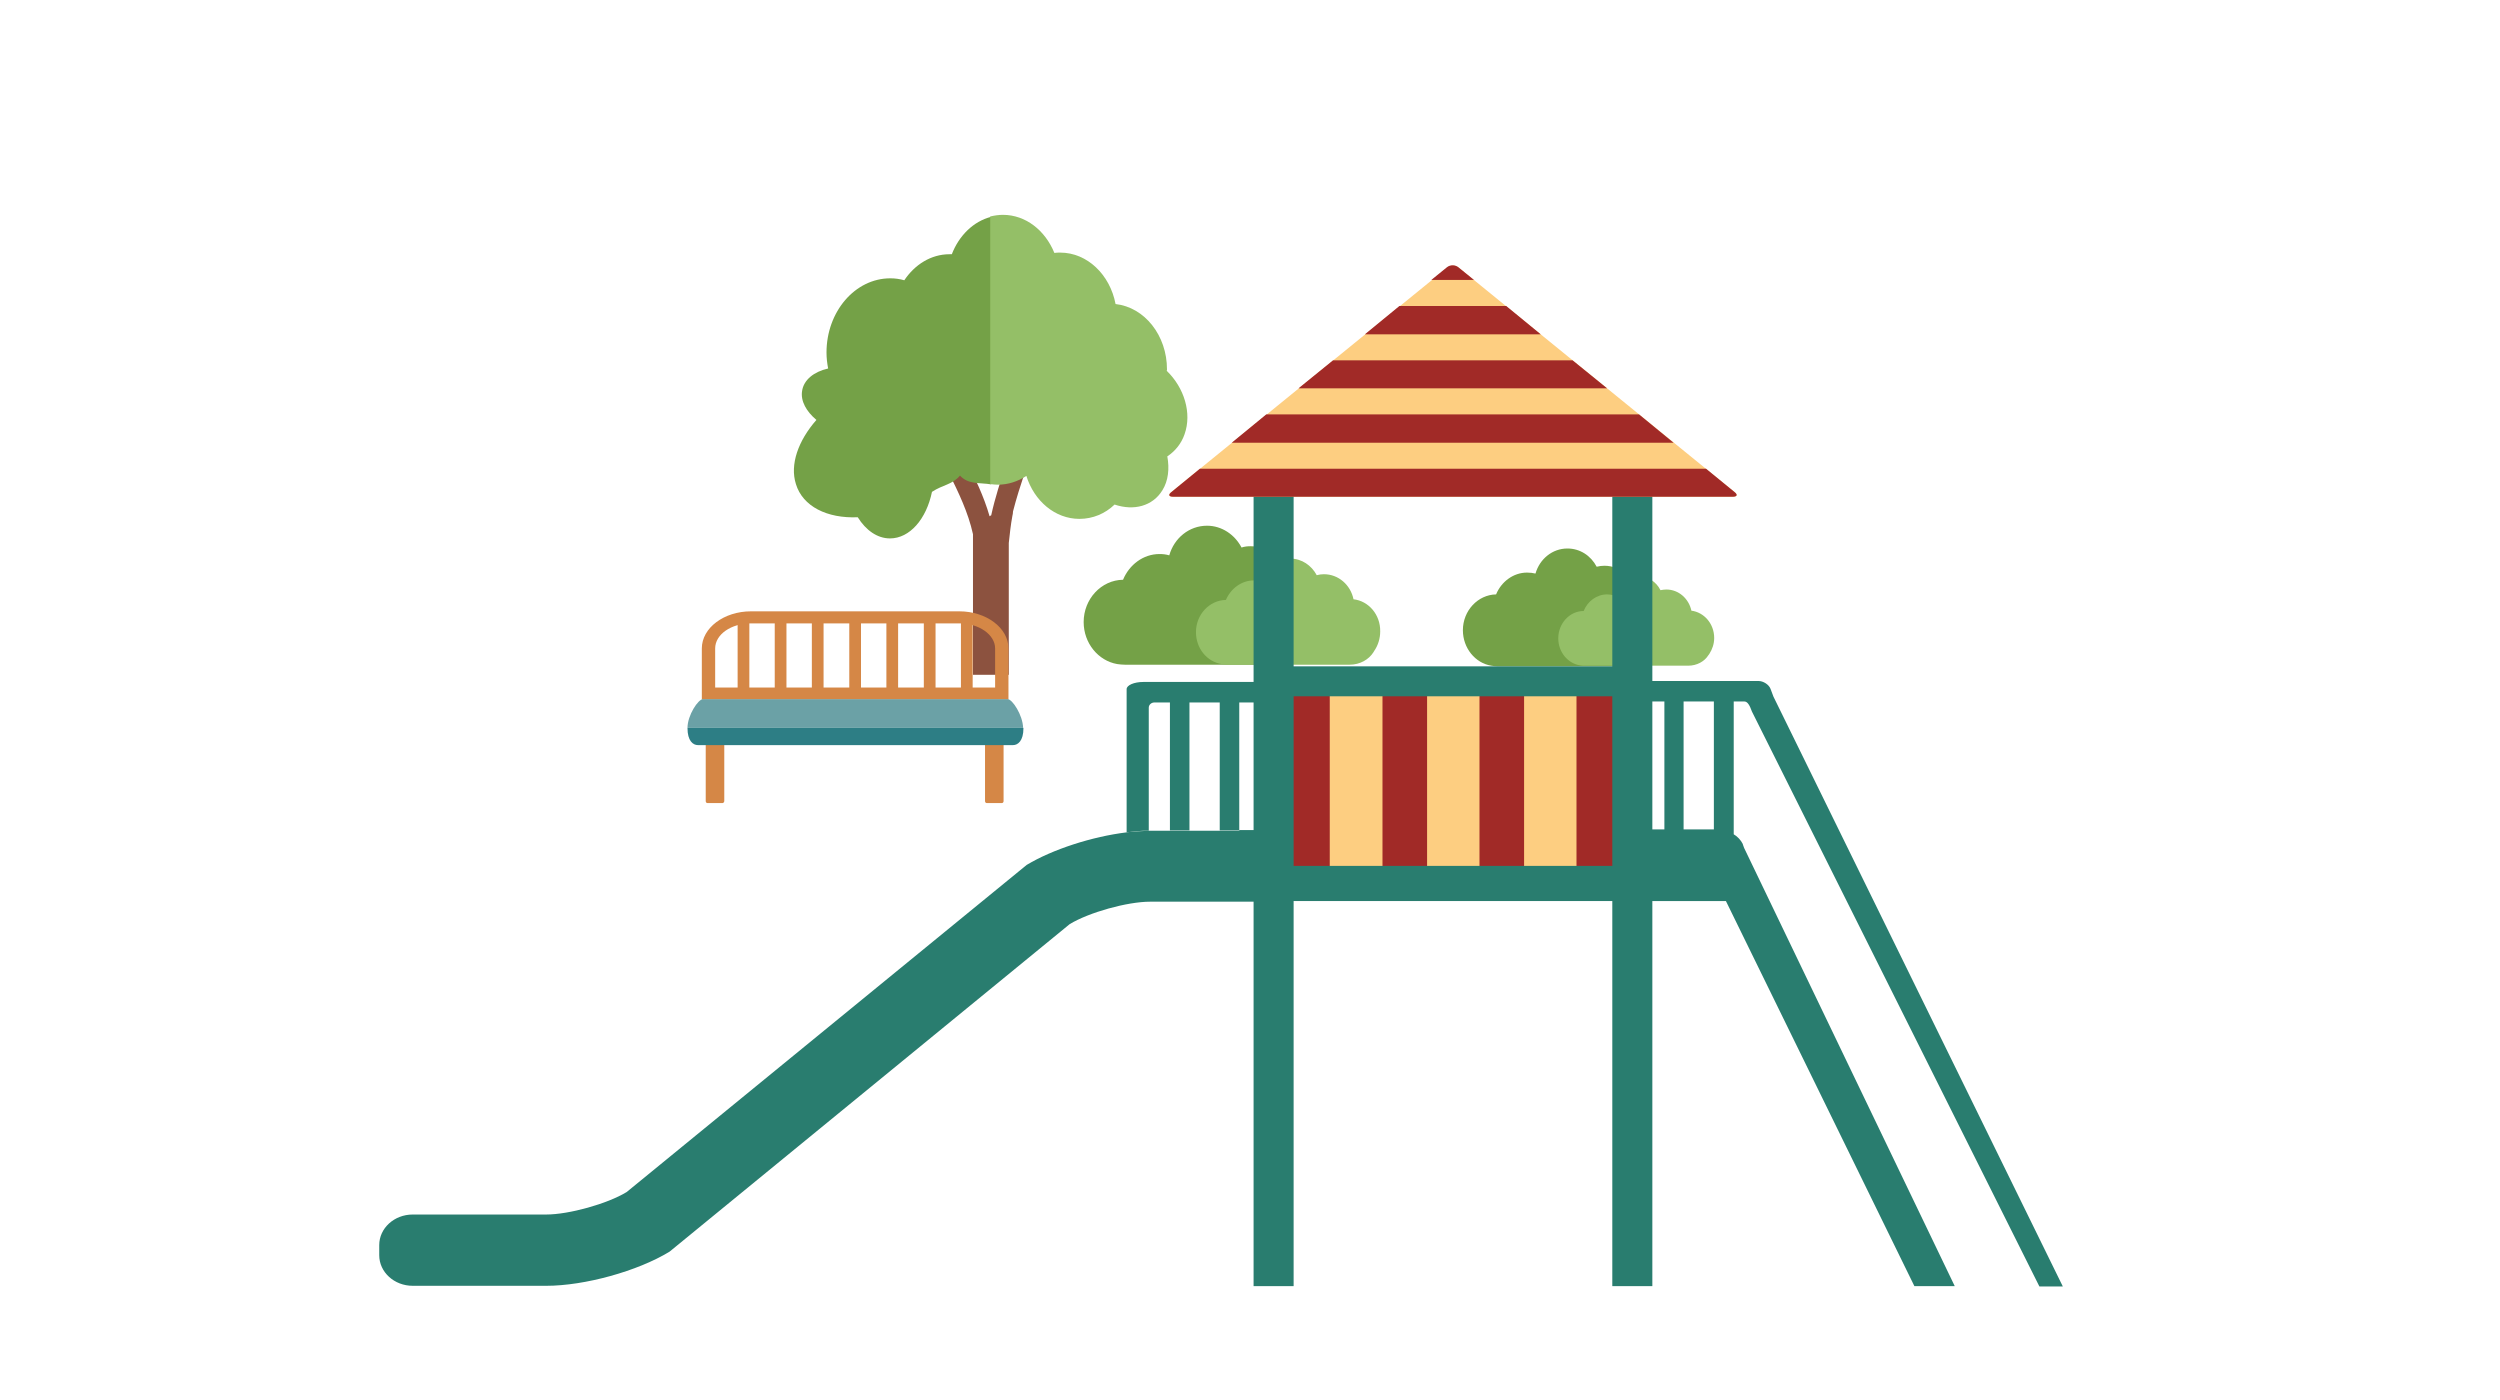 <svg xmlns="http://www.w3.org/2000/svg" viewBox="0 0 768 430"><style>.a{fill:#74A147;}.b{fill:#94BF67;}.c{fill:#D58746;}.d{fill:none;}.e{fill:#FDCE81;}.f{fill:#A12A27;}.g{fill:#297D6F;}</style><path d="M312.3 132.2c-1 3.6-2.1 7.2-3.3 10.6 -1.6 4.9-3.3 10-4.5 15.5 -0.2 0.1-0.4 0.2-0.5 0.3 -1.8-6.3-4.6-11.9-7.1-17l-3.4-6.7 -5.4 3.6 3.4 6.8c2.9 5.9 5.9 12 7.4 18.8h0v43.2h11V166.8c0.3-2.8 0.6-5.6 1.1-8.3 0.1-0.4 0.2-0.9 0.2-1.4 1-3.9 2.2-7.7 3.5-11.6 1.2-3.6 2.4-7.3 3.4-11.1L312.3 132.2z" fill="#8C523F"/><path d="M292.4 78.1c-0.2 0-0.5 0-0.7 0 -5.7 0-10.7 3.2-13.9 8 -1.4-0.4-2.8-0.6-4.3-0.6 -10.8 0-19.6 10.2-19.6 22.8 0 1.7 0.2 3.3 0.5 4.9 -4.4 1-7.5 3.5-8 6.9 -0.5 3.1 1.3 6.3 4.4 8.9 -5.6 6.4-8.2 13.7-6.3 19.7 2.1 6.9 9.6 10.6 19 10.2 2.5 4 6 6.5 9.9 6.5 6.1 0 11.2-6 12.9-14.3 3.3-2.2 6.3-2.2 8.6-5 2.6 2.8 5.9 2.1 9.6 2.7V66.6C299 68 294.6 72.4 292.4 78.1z" class="a"/><path d="M358.5 113.5c0-10.5-6.9-19.1-15.8-20.1 -1.7-9-8.7-15.8-17-15.8 -0.6 0-1.2 0-1.8 0.1 -2.8-6.9-8.8-11.7-15.8-11.7 -1.3 0-2.6 0.2-3.9 0.5v82.2c0.8 0.1 1.5 0.2 2.3 0.2 3.2 0 6.2-1 8.8-2.7 2.4 7.7 8.8 13.2 16.3 13.2 4.1 0 7.9-1.6 10.8-4.4 5.9 2 11.7 0.5 14.7-4.4 1.8-2.9 2.2-6.6 1.5-10.4 2.4-1.6 4.3-3.9 5.3-6.8 2.3-6.5-0.1-14.3-5.5-19.5C358.5 113.8 358.5 113.7 358.5 113.5z" class="b"/><path d="M502.9 182.4c-1-4.9-5.1-8.6-10-8.6 -0.8 0-1.6 0.1-2.4 0.3 -1.8-3.4-5.1-5.6-9-5.6 -4.6 0-8.5 3.2-9.8 7.7 -0.8-0.2-1.7-0.3-2.6-0.3 -4.2 0-7.9 2.8-9.5 6.7 -5.6 0.1-10.2 5-10.2 11 0 5.5 3.8 10.1 8.7 10.9 0.6 0.1 1.3 0.2 2 0.2h41.4c3.5 0 6.6-1.7 8.1-4.2 0.1-0.2 0.2-0.3 0.3-0.5 1.2-1.8 2-4.1 2-6.5C512.2 187.6 508.1 183 502.9 182.4z" class="a"/><path d="M519.6 187.6c-0.8-3.7-3.9-6.5-7.7-6.5 -0.6 0-1.2 0.1-1.8 0.2 -1.3-2.6-3.9-4.3-6.9-4.3 -3.5 0-6.5 2.5-7.5 5.9 -0.6-0.2-1.3-0.3-2-0.3 -3.2 0-6 2.1-7.2 5.1 -4.3 0-7.8 3.8-7.8 8.4 0 4.2 2.9 7.7 6.7 8.3 0.5 0.1 1 0.1 1.5 0.1h31.7c2.7 0 5-1.3 6.2-3.2 0.1-0.1 0.2-0.3 0.3-0.4 0.9-1.4 1.5-3.1 1.5-4.9C526.6 191.6 523.5 188.1 519.6 187.6z" class="b"/><path d="M396.1 177.9c-1.2-5.8-6.1-10.1-11.9-10.1 -1 0-1.9 0.1-2.8 0.4 -2.1-4-6.1-6.7-10.6-6.7 -5.5 0-10.1 3.8-11.6 9.1 -1-0.3-2-0.4-3-0.4 -5 0-9.3 3.3-11.2 7.9 -6.7 0.1-12.1 5.9-12.1 13 0 6.5 4.5 11.9 10.3 12.9 0.8 0.1 1.5 0.2 2.4 0.2h49.1c4.2 0 7.8-2 9.6-5 0.1-0.2 0.3-0.4 0.4-0.6 1.5-2.1 2.3-4.8 2.3-7.7C407 184.1 402.2 178.6 396.1 177.9z" class="a"/><path d="M415.8 184.1c-0.9-4.4-4.6-7.7-9.1-7.7 -0.7 0-1.5 0.1-2.2 0.3 -1.6-3-4.6-5.1-8.1-5.1 -4.2 0-7.7 2.9-8.9 7 -0.7-0.2-1.5-0.3-2.3-0.3 -3.8 0-7.1 2.5-8.6 6 -5.1 0.1-9.2 4.5-9.2 9.9 0 5 3.4 9.1 7.9 9.8 0.6 0.1 1.2 0.2 1.8 0.2h37.5c3.2 0 5.9-1.6 7.3-3.8 0.1-0.2 0.2-0.3 0.3-0.5 1.1-1.6 1.8-3.7 1.8-5.9C424.1 188.8 420.4 184.6 415.8 184.1z" class="b"/><path d="M222 246.7h-4.7c-0.3 0-0.5-0.3-0.5-0.6v-17.9h5.7v17.9C222.5 246.4 222.2 246.7 222 246.7z" class="c"/><path d="M307.8 246.7h-4.7c-0.3 0-0.5-0.3-0.5-0.6v-17.9h5.7v17.9C308.3 246.4 308.1 246.7 307.8 246.7z" class="c"/><rect x="226.6" y="190.7" width="3.6" height="22.3" class="c"/><rect x="238" y="190.7" width="3.6" height="22.3" class="c"/><rect x="249.4" y="190.7" width="3.6" height="22.3" class="c"/><rect x="260.9" y="190.7" width="3.6" height="22.3" class="c"/><rect x="272.3" y="190.7" width="3.6" height="22.3" class="c"/><rect x="283.8" y="190.7" width="3.6" height="22.3" class="c"/><rect x="295.2" y="190.7" width="3.6" height="22.3" class="c"/><path d="M309.9 214.9H215.6v-15.7c0-6.3 6.8-11.4 15.1-11.4h64c8.3 0 15.1 5.1 15.1 11.4V214.9zM219.7 211.2h86v-12c0-4.2-4.9-7.7-11-7.7h-64c-6.1 0-11 3.4-11 7.7V211.2z" class="c"/><path d="M309.6 214.8h-93.7c-1.4 0-4.7 4.9-4.7 8.8h103.1C314.2 219.7 311 214.8 309.6 214.8z" fill="#6BA1A6"/><path d="M211.2 223.6c0 0 0 0 0 0.1 0 3.9 1.7 5.2 3.2 5.2h96.8c1.5 0 3.2-1.3 3.2-5.2 0 0 0 0 0-0.1H211.2z" fill="#2D7E85"/><path d="M387.6 230.8c0.3 0 0.6-0.1 0.9-0.1C388.2 230.7 387.9 230.7 387.6 230.8z" class="d"/><path d="M346.1 255.6c0.3 0 0.5-0.1 0.8-0.1C346.6 255.6 346.3 255.6 346.1 255.6z" class="d"/><path d="M354.6 215.8c-0.9 0-1.7 0.7-1.7 1.6v37.8c0.1 0 0.3 0 0.4 0h6.1v-39.3H354.6z" class="d"/><rect x="365.4" y="215.8" width="9.3" height="39.3" class="d"/><path d="M346.9 255.6c1.9-0.2 4.6-0.3 6-0.4v0c-0.6 0-1.1 0-1.7 0C349.8 255.3 348.3 255.4 346.9 255.6z" fill="#94D5A3"/><rect x="394.8" y="208.6" width="103.2" height="62.6" class="e"/><rect x="394.8" y="208.6" width="13.7" height="62.6" class="f"/><rect x="424.7" y="208.6" width="13.7" height="62.6" class="f"/><rect x="454.5" y="208.6" width="13.7" height="62.6" class="f"/><rect x="484.3" y="208.6" width="13.7" height="62.6" class="f"/><rect x="380.7" y="215.8" width="5" height="39.3" class="d"/><path d="M351.2 209.5c-2.8 0-5.1 1-5.1 2.2v2.2 0.4 41.4c0.2 0 0.5-0.1 0.8-0.1 1.5-0.2 2.9-0.3 4.3-0.4 0.6 0 1.1 0 1.7 0v-37.8c0-0.9 0.8-1.6 1.7-1.6h4.8v39.3h6v-39.3h9.3v39.3h6v-39.3h5v-6.3H351.2z" class="g"/><path d="M380.7 255.2h-6 -9.3 -6 -6.1c-0.1 0-0.3 0-0.4 0v0c-1.4 0.1-4.2 0.2-6 0.4 -0.3 0-0.5 0.1-0.8 0.1 -10.6 1.3-22.7 5.2-30.7 10L192.5 366.2c-5.9 3.6-17.7 6.9-24.7 6.9h-41c-5.7 0-10.3 4.2-10.3 9.4v3.1c0 5.2 4.6 9.4 10.3 9.4h41c11.8 0 28.1-4.5 37.9-10.5l122.9-100.6c5.9-3.6 17.7-6.9 24.7-6.9h32.3v-22H380.7z" class="g"/><path d="M535.9 215.5c0.9 0 1.6 1.1 2.3 3.1l88.3 176.6h7.2l-88.9-181.2c0 0-0.4-1.1-0.9-2.4 -0.5-1.3-2.2-2.4-3.7-2.4h-2.7 -30.5v6.3h4.3v39.3h-4.3v22h23.2l57.9 118.3h3.4 9l-64.7-134.6c-0.1-0.4-0.3-0.7-0.4-1.1l0-0.1 0 0c-0.6-1.2-1.6-2.3-2.8-3V215.5H535.9zM526.5 254.8h-9.3V215.5h9.3V254.8z" class="g"/><polygon points="495.3 150.3 495.3 266 397.4 266 397.4 150.3 385.1 150.3 385.1 395.1 397.4 395.1 397.4 276.8 495.3 276.8 495.3 395.1 507.6 395.1 507.6 150.3 " class="g"/><path d="M359.8 151.2l84.8-69c1-0.8 2.5-0.8 3.5 0l84.8 69c1 0.8 0.7 1.4-0.6 1.4H360.3C359.1 152.6 358.8 152 359.8 151.2z" class="e"/><path d="M359.8 151.2c-1 0.8-0.7 1.4 0.6 1.4h171.9c1.3 0 1.6-0.6 0.6-1.4l-8.8-7.2H368.6L359.8 151.2z" class="f"/><polygon points="378.4 136 514.1 136 503.5 127.3 389 127.3 " class="f"/><polygon points="398.9 119.3 493.7 119.3 483.1 110.7 409.5 110.7 " class="f"/><polygon points="419.3 102.7 473.3 102.7 462.7 94 429.9 94 " class="f"/><path d="M448 82.1c-1-0.8-2.5-0.8-3.5 0l-4.8 3.9h13.1L448 82.1z" class="f"/><rect x="396.2" y="204.7" width="100.9" height="9.2" class="g"/></svg>